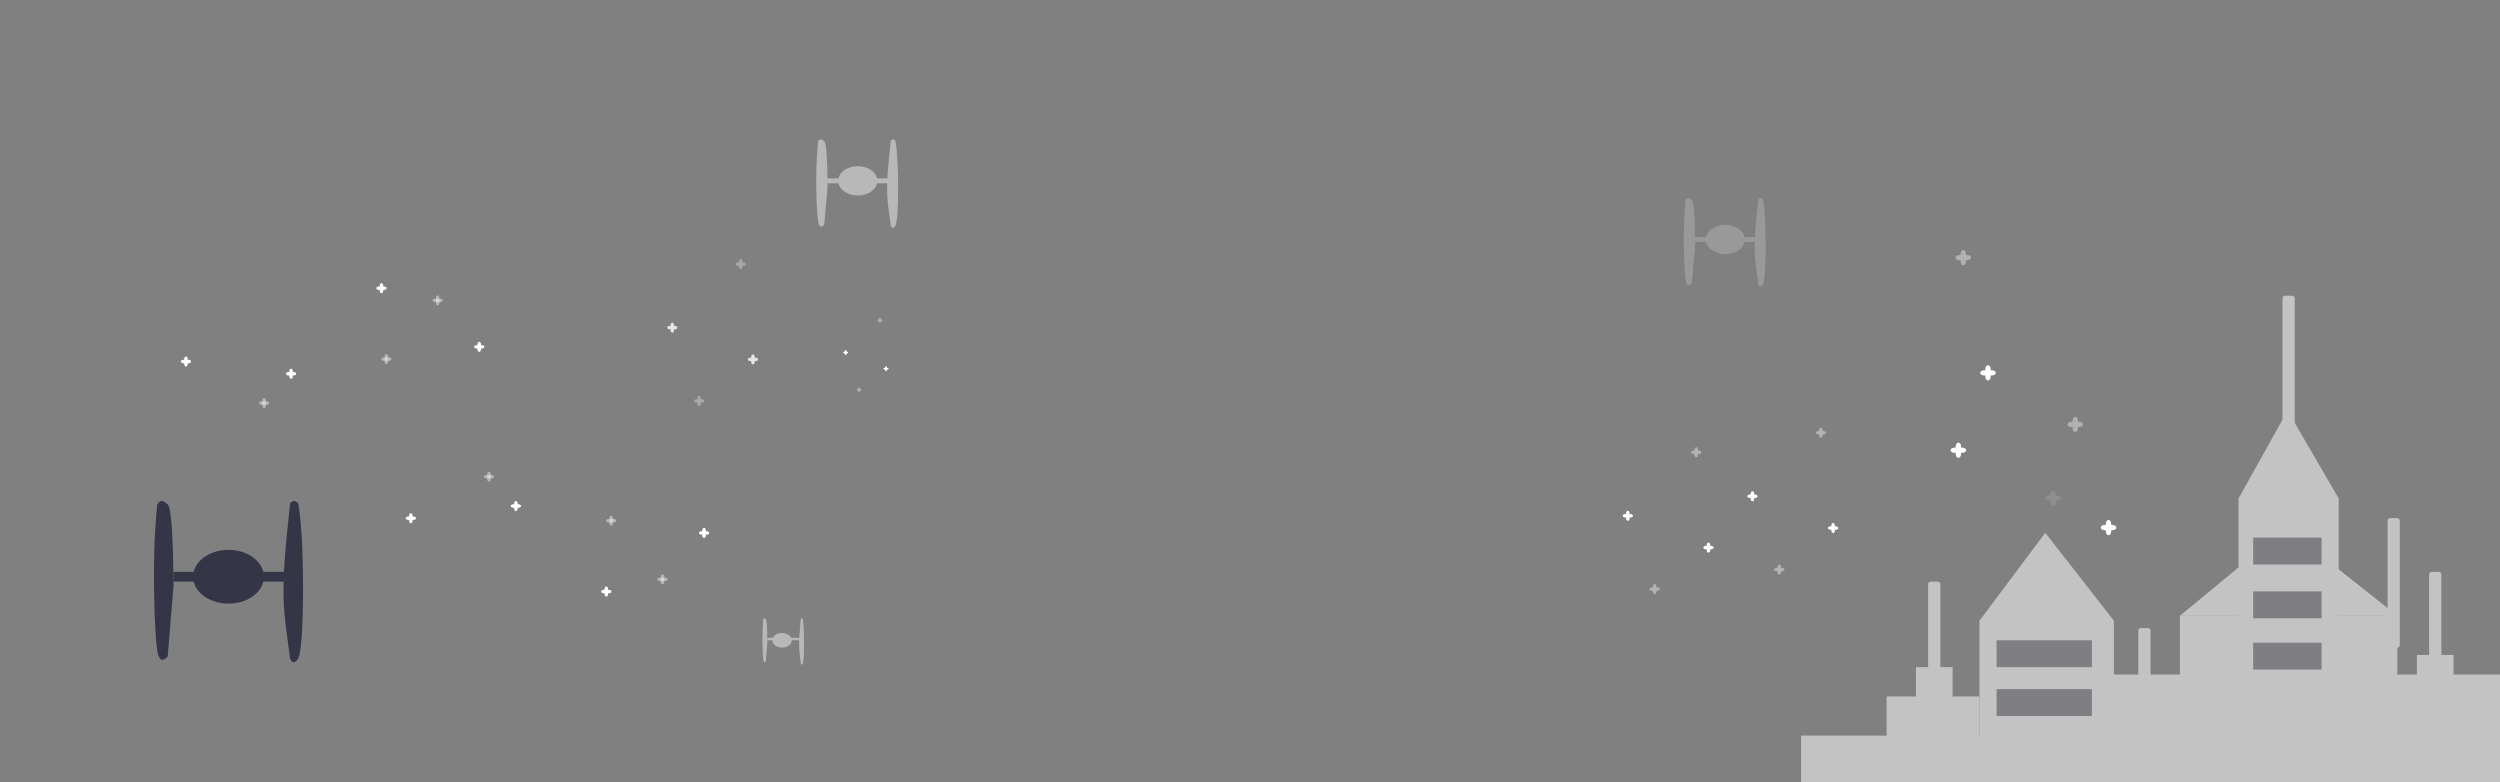 <svg width="1023" height="320" xmlns="http://www.w3.org/2000/svg"><rect width="100%" height="100%" fill="#808080" stroke="none"/><g fill="none" fill-rule="evenodd"><g fill="#FFF"><path d="M271.828 238.122c0 .556-.325 1.01-.724 1.01-.398 0-.723-.454-.723-1.01v-2.112c0-.555.325-1.01.723-1.01.399 0 .724.455.724 1.01v2.112z" opacity=".415"/><path d="M272.18 236.356c.566 0 1.03.32 1.03.71 0 .391-.464.71-1.03.71h-2.15c-.567 0-1.03-.319-1.03-.71 0-.39.463-.71 1.03-.71h2.15z" opacity=".415"/><path d="M168.828 213.122c0 .556-.325 1.01-.724 1.01-.398 0-.723-.454-.723-1.01v-2.112c0-.555.325-1.01.723-1.01.399 0 .724.455.724 1.01v2.112z"/><path d="M169.18 211.356c.566 0 1.03.32 1.03.71 0 .391-.464.71-1.03.71h-2.15c-.567 0-1.03-.319-1.03-.71 0-.39.463-.71 1.03-.71h2.15zM211.828 208.122c0 .556-.325 1.01-.724 1.01-.398 0-.723-.454-.723-1.01v-2.112c0-.555.325-1.01.723-1.01.399 0 .724.455.724 1.01v2.112z"/><path d="M212.18 206.356c.566 0 1.03.32 1.03.71 0 .391-.464.71-1.03.71h-2.15c-.567 0-1.03-.319-1.03-.71 0-.39.463-.71 1.03-.71h2.15z"/><path d="M250.828 214.122c0 .556-.325 1.01-.724 1.01-.398 0-.723-.454-.723-1.01v-2.112c0-.555.325-1.01.723-1.01.399 0 .724.455.724 1.01v2.112z" opacity=".415"/><path d="M251.18 212.356c.566 0 1.03.32 1.03.71 0 .391-.464.71-1.03.71h-2.15c-.567 0-1.03-.319-1.03-.71 0-.39.463-.71 1.03-.71h2.15z" opacity=".415"/><path d="M288.828 219.122c0 .556-.325 1.01-.724 1.01-.398 0-.723-.454-.723-1.01v-2.112c0-.555.325-1.01.723-1.01.399 0 .724.455.724 1.01v2.112z"/><path d="M289.18 217.356c.566 0 1.03.32 1.03.71 0 .391-.464.71-1.03.71h-2.15c-.567 0-1.03-.319-1.03-.71 0-.39.463-.71 1.03-.71h2.15zM248.828 243.122c0 .556-.325 1.01-.724 1.01-.398 0-.723-.454-.723-1.01v-2.112c0-.555.325-1.01.723-1.01.399 0 .724.455.724 1.01v2.112z"/><path d="M249.18 241.356c.566 0 1.03.32 1.03.71 0 .391-.464.71-1.03.71h-2.15c-.567 0-1.03-.319-1.03-.71 0-.39.463-.71 1.03-.71h2.15z"/><path d="M200.828 196.122c0 .556-.325 1.01-.724 1.01-.398 0-.723-.454-.723-1.01v-2.112c0-.555.325-1.01.723-1.01.399 0 .724.455.724 1.01v2.112z" opacity=".415"/><path d="M201.18 194.356c.566 0 1.03.32 1.03.71 0 .391-.464.71-1.03.71h-2.15c-.567 0-1.03-.319-1.03-.71 0-.39.463-.71 1.03-.71h2.15z" opacity=".415"/></g><g fill="#FFF"><path d="M179.828 121.878c0-.556-.325-1.01-.724-1.01-.398 0-.723.454-.723 1.01v2.112c0 .555.325 1.01.723 1.01.399 0 .724-.455.724-1.01v-2.112z" opacity=".415"/><path d="M180.18 123.644c.566 0 1.03-.32 1.03-.71 0-.391-.464-.71-1.03-.71h-2.15c-.567 0-1.03.319-1.03.71 0 .39.463.71 1.03.71h2.15z" opacity=".415"/><path d="M76.828 146.878c0-.556-.325-1.01-.724-1.01-.398 0-.723.454-.723 1.01v2.112c0 .555.325 1.01.723 1.01.399 0 .724-.455.724-1.01v-2.112z"/><path d="M77.18 148.644c.566 0 1.03-.32 1.03-.71 0-.391-.464-.71-1.03-.71h-2.15c-.567 0-1.03.319-1.03.71 0 .39.463.71 1.03.71h2.15zM119.828 151.878c0-.556-.325-1.01-.724-1.01-.398 0-.723.454-.723 1.01v2.112c0 .555.325 1.01.723 1.01.399 0 .724-.455.724-1.01v-2.112z"/><path d="M120.18 153.644c.566 0 1.03-.32 1.03-.71 0-.391-.464-.71-1.03-.71h-2.15c-.567 0-1.03.319-1.03.71 0 .39.463.71 1.03.71h2.15z"/><path d="M158.828 145.878c0-.556-.325-1.01-.724-1.01-.398 0-.723.454-.723 1.01v2.112c0 .555.325 1.01.723 1.01.399 0 .724-.455.724-1.01v-2.112z" opacity=".415"/><path d="M159.18 147.644c.566 0 1.03-.32 1.03-.71 0-.391-.464-.71-1.03-.71h-2.15c-.567 0-1.03.319-1.03.71 0 .39.463.71 1.03.71h2.15z" opacity=".415"/><path d="M196.828 140.878c0-.556-.325-1.01-.724-1.01-.398 0-.723.454-.723 1.01v2.112c0 .555.325 1.01.723 1.01.399 0 .724-.455.724-1.01v-2.112z"/><path d="M197.18 142.644c.566 0 1.03-.32 1.03-.71 0-.391-.464-.71-1.03-.71h-2.15c-.567 0-1.03.319-1.03.71 0 .39.463.71 1.03.71h2.15zM156.828 116.878c0-.556-.325-1.01-.724-1.01-.398 0-.723.454-.723 1.01v2.112c0 .555.325 1.01.723 1.01.399 0 .724-.455.724-1.01v-2.112z"/><path d="M157.18 118.644c.566 0 1.03-.32 1.03-.71 0-.391-.464-.71-1.03-.71h-2.15c-.567 0-1.03.319-1.03.71 0 .39.463.71 1.03.71h2.15z"/><path d="M108.828 163.878c0-.556-.325-1.01-.724-1.01-.398 0-.723.454-.723 1.01v2.112c0 .555.325 1.01.723 1.01.399 0 .724-.455.724-1.01v-2.112z" opacity=".415"/><path d="M109.18 165.644c.566 0 1.03-.32 1.03-.71 0-.391-.464-.71-1.03-.71h-2.15c-.567 0-1.03.319-1.03.71 0 .39.463.71 1.03.71h2.15z" opacity=".415"/></g><g opacity=".784" fill="#FFF"><path d="M275.828 135.122c0 .556-.325 1.01-.724 1.01-.398 0-.723-.454-.723-1.01v-2.112c0-.555.325-1.01.723-1.01.399 0 .724.455.724 1.01v2.112z"/><path d="M276.18 133.356c.566 0 1.03.32 1.03.71 0 .391-.464.71-1.03.71h-2.15c-.567 0-1.03-.319-1.03-.71 0-.39.463-.71 1.03-.71h2.15z"/><g opacity=".393"><path d="M303.828 109.122c0 .556-.325 1.01-.724 1.01-.398 0-.723-.454-.723-1.01v-2.112c0-.555.325-1.01.723-1.01.399 0 .724.455.724 1.01v2.112z"/><path d="M304.18 107.356c.566 0 1.03.32 1.03.71 0 .391-.464.71-1.03.71h-2.15c-.567 0-1.03-.319-1.03-.71 0-.39.463-.71 1.03-.71h2.15z"/></g><path d="M308.828 148.122c0 .556-.325 1.01-.724 1.01-.398 0-.723-.454-.723-1.01v-2.112c0-.555.325-1.01.723-1.01.399 0 .724.455.724 1.01v2.112z"/><path d="M309.18 146.356c.566 0 1.03.32 1.03.71 0 .391-.464.71-1.03.71h-2.15c-.567 0-1.03-.319-1.03-.71 0-.39.463-.71 1.03-.71h2.15z"/><g opacity=".393"><path d="M286.828 165.122c0 .556-.325 1.01-.724 1.01-.398 0-.723-.454-.723-1.01v-2.112c0-.555.325-1.01.723-1.01.399 0 .724.455.724 1.01v2.112z"/><path d="M287.18 163.356c.566 0 1.03.32 1.03.71 0 .391-.464.71-1.03.71h-2.15c-.567 0-1.03-.319-1.03-.71 0-.39.463-.71 1.03-.71h2.15z"/></g></g><g fill="#FFF"><path d="M346.414 144.8c0 .282-.163.513-.362.513-.199 0-.362-.23-.362-.513v-1.073c0-.283.163-.514.362-.514.2 0 .362.231.362.514v1.073z"/><path d="M346.59 143.902c.283 0 .515.162.515.361 0 .199-.232.361-.515.361h-1.075c-.283 0-.515-.162-.515-.36 0-.2.232-.362.515-.362h1.075z"/><g opacity=".393"><path d="M360.414 131.587c0 .282-.163.513-.362.513-.199 0-.362-.23-.362-.513v-1.073c0-.283.163-.514.362-.514.2 0 .362.231.362.514v1.073z"/><path d="M360.59 130.69c.283 0 .515.161.515.36 0 .199-.232.361-.515.361h-1.075c-.283 0-.515-.162-.515-.36 0-.2.232-.362.515-.362h1.075z"/></g><path d="M362.914 151.406c0 .283-.163.514-.362.514-.199 0-.362-.231-.362-.514v-1.073c0-.282.163-.513.362-.513.2 0 .362.23.362.513v1.073z"/><path d="M363.09 150.509c.283 0 .515.162.515.36 0 .2-.232.362-.515.362h-1.075c-.283 0-.515-.163-.515-.361 0-.199.232-.361.515-.361h1.075z"/><g opacity=".393"><path d="M351.914 160.046c0 .282-.163.513-.362.513-.199 0-.362-.23-.362-.513v-1.073c0-.283.163-.514.362-.514.2 0 .362.231.362.514v1.073z"/><path d="M352.09 159.148c.283 0 .515.162.515.361 0 .199-.232.361-.515.361h-1.075c-.283 0-.515-.162-.515-.36 0-.2.232-.362.515-.362h1.075z"/></g></g><g fill="#FFF"><path d="M666.828 212.122c0 .556-.325 1.01-.724 1.01-.398 0-.723-.454-.723-1.01v-2.112c0-.555.325-1.01.723-1.01.399 0 .724.455.724 1.01v2.112z"/><path d="M667.18 210.356c.566 0 1.03.32 1.03.71 0 .391-.464.71-1.03.71h-2.15c-.567 0-1.03-.319-1.03-.71 0-.39.463-.71 1.03-.71h2.15z"/><g opacity=".393"><path d="M694.828 186.122c0 .556-.325 1.01-.724 1.01-.398 0-.723-.454-.723-1.01v-2.112c0-.555.325-1.01.723-1.01.399 0 .724.455.724 1.01v2.112z"/><path d="M695.18 184.356c.566 0 1.03.32 1.03.71 0 .391-.464.71-1.03.71h-2.15c-.567 0-1.03-.319-1.03-.71 0-.39.463-.71 1.03-.71h2.15z"/></g><path d="M699.828 225.122c0 .556-.325 1.01-.724 1.01-.398 0-.723-.454-.723-1.01v-2.112c0-.555.325-1.01.723-1.01.399 0 .724.455.724 1.01v2.112z"/><path d="M700.18 223.356c.566 0 1.03.32 1.03.71 0 .391-.464.71-1.03.71h-2.15c-.567 0-1.03-.319-1.03-.71 0-.39.463-.71 1.03-.71h2.15z"/><g opacity=".393"><path d="M677.828 242.122c0 .556-.325 1.01-.724 1.01-.398 0-.723-.454-.723-1.01v-2.112c0-.555.325-1.01.723-1.01.399 0 .724.455.724 1.01v2.112z"/><path d="M678.18 240.356c.566 0 1.03.32 1.03.71 0 .391-.464.71-1.03.71h-2.15c-.567 0-1.03-.319-1.03-.71 0-.39.463-.71 1.03-.71h2.15z"/></g></g><g fill="#FFF"><path d="M717.828 204.122c0 .556-.325 1.01-.724 1.01-.398 0-.723-.454-.723-1.01v-2.112c0-.555.325-1.01.723-1.01.399 0 .724.455.724 1.01v2.112z"/><path d="M718.18 202.356c.566 0 1.03.32 1.03.71 0 .391-.464.71-1.03.71h-2.15c-.567 0-1.03-.319-1.03-.71 0-.39.463-.71 1.03-.71h2.15z"/><g opacity=".393"><path d="M745.828 178.122c0 .556-.325 1.01-.724 1.01-.398 0-.723-.454-.723-1.01v-2.112c0-.555.325-1.01.723-1.01.399 0 .724.455.724 1.01v2.112z"/><path d="M746.18 176.356c.566 0 1.03.32 1.03.71 0 .391-.464.71-1.03.71h-2.15c-.567 0-1.03-.319-1.03-.71 0-.39.463-.71 1.03-.71h2.15z"/></g><path d="M750.828 217.122c0 .556-.325 1.01-.724 1.01-.398 0-.723-.454-.723-1.01v-2.112c0-.555.325-1.01.723-1.01.399 0 .724.455.724 1.01v2.112z"/><path d="M751.18 215.356c.566 0 1.03.32 1.03.71 0 .391-.464.71-1.03.71h-2.15c-.567 0-1.03-.319-1.03-.71 0-.39.463-.71 1.03-.71h2.15z"/><g opacity=".393"><path d="M728.828 234.122c0 .556-.325 1.01-.724 1.01-.398 0-.723-.454-.723-1.01v-2.112c0-.555.325-1.01.723-1.01.399 0 .724.455.724 1.01v2.112z"/><path d="M729.18 232.356c.566 0 1.03.32 1.03.71 0 .391-.464.71-1.03.71h-2.15c-.567 0-1.03-.319-1.03-.71 0-.39.463-.71 1.03-.71h2.15z"/></g></g><g fill="#FFF"><path d="M861.722 214.293c0-.838.492-1.523 1.094-1.523.603 0 1.095.685 1.095 1.523v3.184c0 .838-.492 1.523-1.095 1.523-.602 0-1.094-.685-1.094-1.523v-3.184z"/><path d="M861.189 216.956c-.856 0-1.557-.481-1.557-1.07 0-.59.7-1.072 1.557-1.072h3.254c.856 0 1.557.482 1.557 1.071 0 .59-.7 1.071-1.557 1.071h-3.254zM800.286 182.636c0-.837.492-1.523 1.094-1.523.603 0 1.095.686 1.095 1.523v3.184c0 .838-.492 1.523-1.095 1.523-.602 0-1.094-.685-1.094-1.523v-3.184z"/><path d="M799.753 185.3c-.856 0-1.557-.482-1.557-1.072 0-.59.7-1.07 1.557-1.07h3.254c.856 0 1.557.48 1.557 1.07 0 .59-.7 1.071-1.557 1.071h-3.254z"/><g opacity=".118"><path d="M839.03 202.233c0-.837.491-1.523 1.094-1.523.603 0 1.095.686 1.095 1.523v3.184c0 .838-.492 1.523-1.095 1.523s-1.095-.685-1.095-1.523v-3.184z"/><path d="M838.497 204.896c-.857 0-1.557-.481-1.557-1.07 0-.59.7-1.071 1.557-1.071h3.254c.856 0 1.557.48 1.557 1.07 0 .59-.7 1.071-1.557 1.071h-3.254z"/></g><g opacity=".381"><path d="M802.286 103.83c0-.837.492-1.523 1.094-1.523.603 0 1.095.686 1.095 1.523v3.184c0 .838-.492 1.523-1.095 1.523-.602 0-1.094-.685-1.094-1.523v-3.184z"/><path d="M801.753 106.493c-.856 0-1.557-.481-1.557-1.07 0-.59.7-1.071 1.557-1.071h3.254c.856 0 1.557.48 1.557 1.07 0 .59-.7 1.071-1.557 1.071h-3.254z"/></g><g><path d="M812.388 150.98c0-.838.492-1.523 1.095-1.523s1.095.685 1.095 1.523v3.183c0 .838-.492 1.524-1.095 1.524s-1.095-.686-1.095-1.524v-3.183z"/><path d="M811.856 153.643c-.857 0-1.557-.482-1.557-1.071 0-.59.7-1.071 1.557-1.071h3.254c.856 0 1.557.481 1.557 1.07 0 .59-.701 1.072-1.557 1.072h-3.254z"/></g><g opacity=".381"><path d="M848.106 172.084c0-.838.492-1.523 1.095-1.523.602 0 1.094.685 1.094 1.523v3.184c0 .838-.492 1.523-1.094 1.523-.603 0-1.095-.685-1.095-1.523v-3.184z"/><path d="M847.574 174.747c-.857 0-1.557-.481-1.557-1.07 0-.59.7-1.072 1.557-1.072h3.254c.856 0 1.557.482 1.557 1.071 0 .59-.701 1.071-1.557 1.071h-3.254z"/></g></g><g opacity=".232" transform="translate(689 81)" fill="#ECECEC"><path d="M4 16h27v2H4z"/><ellipse cx="17" cy="17" rx="8" ry="6"/><path d="M30.523.546c.59-.728 1.217-.728 1.881 0 .737 4.215 1.106 10.626 1.106 19.233 0 8.606-.369 13.82-1.106 15.643-.766 1.115-1.393 1.115-1.881 0-1.583-12.052-2.434-13.293 0-34.876zM.788.786c.705-1.048 1.245-1.048 2.493 0 .831.698 1.291 6.827 1.38 18.387L3.281 34.99c-1.272 1.33-2.103.908-2.493-1.265-.586-3.26-1.433-20.41 0-32.94z"/></g><g opacity=".517" transform="translate(334 57)" fill="#ECECEC"><path d="M4 16h27v2H4z"/><ellipse cx="17" cy="17" rx="8" ry="6"/><path d="M30.523.546c.59-.728 1.217-.728 1.881 0 .737 4.215 1.106 10.626 1.106 19.233 0 8.606-.369 13.82-1.106 15.643-.766 1.115-1.393 1.115-1.881 0-1.583-12.052-2.434-13.293 0-34.876zM.788.786c.705-1.048 1.245-1.048 2.493 0 .831.698 1.291 6.827 1.38 18.387L3.281 34.99c-1.272 1.33-2.103.908-2.493-1.265-.586-3.26-1.433-20.41 0-32.94z"/></g><g opacity=".517" transform="translate(312 253)" fill="#ECECEC"><path d="M2 8h14v1H2z"/><ellipse cx="8" cy="9" rx="4" ry="3"/><path d="M15.675.286c.262-.381.54-.381.835 0 .327 2.209.49 5.568.49 10.078s-.163 7.243-.49 8.198c-.34.584-.618.584-.835 0-.702-6.316-1.079-6.966 0-18.276zM.338.396c.303-.528.535-.528 1.07 0 .356.351.554 3.437.592 9.258l-.592 7.965c-.546.67-.902.457-1.07-.637C.087 15.34-.277 6.704.338.396z"/></g><g transform="translate(63 205)" fill="#353548"><path d="M8 29h49v4H8z"/><ellipse cx="30.5" cy="31" rx="14.5" ry="11"/><path d="M55.701.993c1.047-1.324 2.16-1.324 3.337 0C60.346 8.667 61 20.336 61 36.003c0 15.665-.654 25.157-1.962 28.474-1.359 2.03-2.47 2.03-3.337 0-2.808-21.938-4.317-24.196 0-63.484zM1.352 1.428c1.21-1.904 2.138-1.904 4.279 0C7.058 2.698 7.847 13.843 8 34.862l-2.37 28.76c-2.181 2.42-3.608 1.653-4.278-2.3-1.006-5.928-2.458-37.112 0-59.894z"/></g><g opacity=".625" style="mix-blend-mode:overlay" transform="translate(737 121)" fill="#ECECEC"><path d="M35 164h38v19H35zM125 155h38v27h-38zM238 155h50v27h-50z"/><path d="M155 131h89v52h-89zM47 152h15v19H47zM252 147h15v19h-15z"/><rect x="52" y="117" width="5" height="68" rx="1"/><rect x="257" y="113" width="5" height="68" rx="1"/><rect x="138" y="136" width="5" height="35" rx="1"/><rect x="240" y="91" width="5" height="53" rx="1"/><rect x="197" width="5" height="63" rx="1"/><path d="M73 133h55v50H73zM179 83h41v111h-41zM99.929 97L128 133H73zM199.074 47L220 83h-41z"/><path d="M198.576 95L244 131h-89zM0 180h288v22H0z"/></g><path fill="#23232F" opacity=".431" d="M817 262h39v11h-39zM922 220h28v11h-28zM922 242h28v11h-28zM922 263h28v11h-28zM817 282h39v11h-39z"/></g></svg>